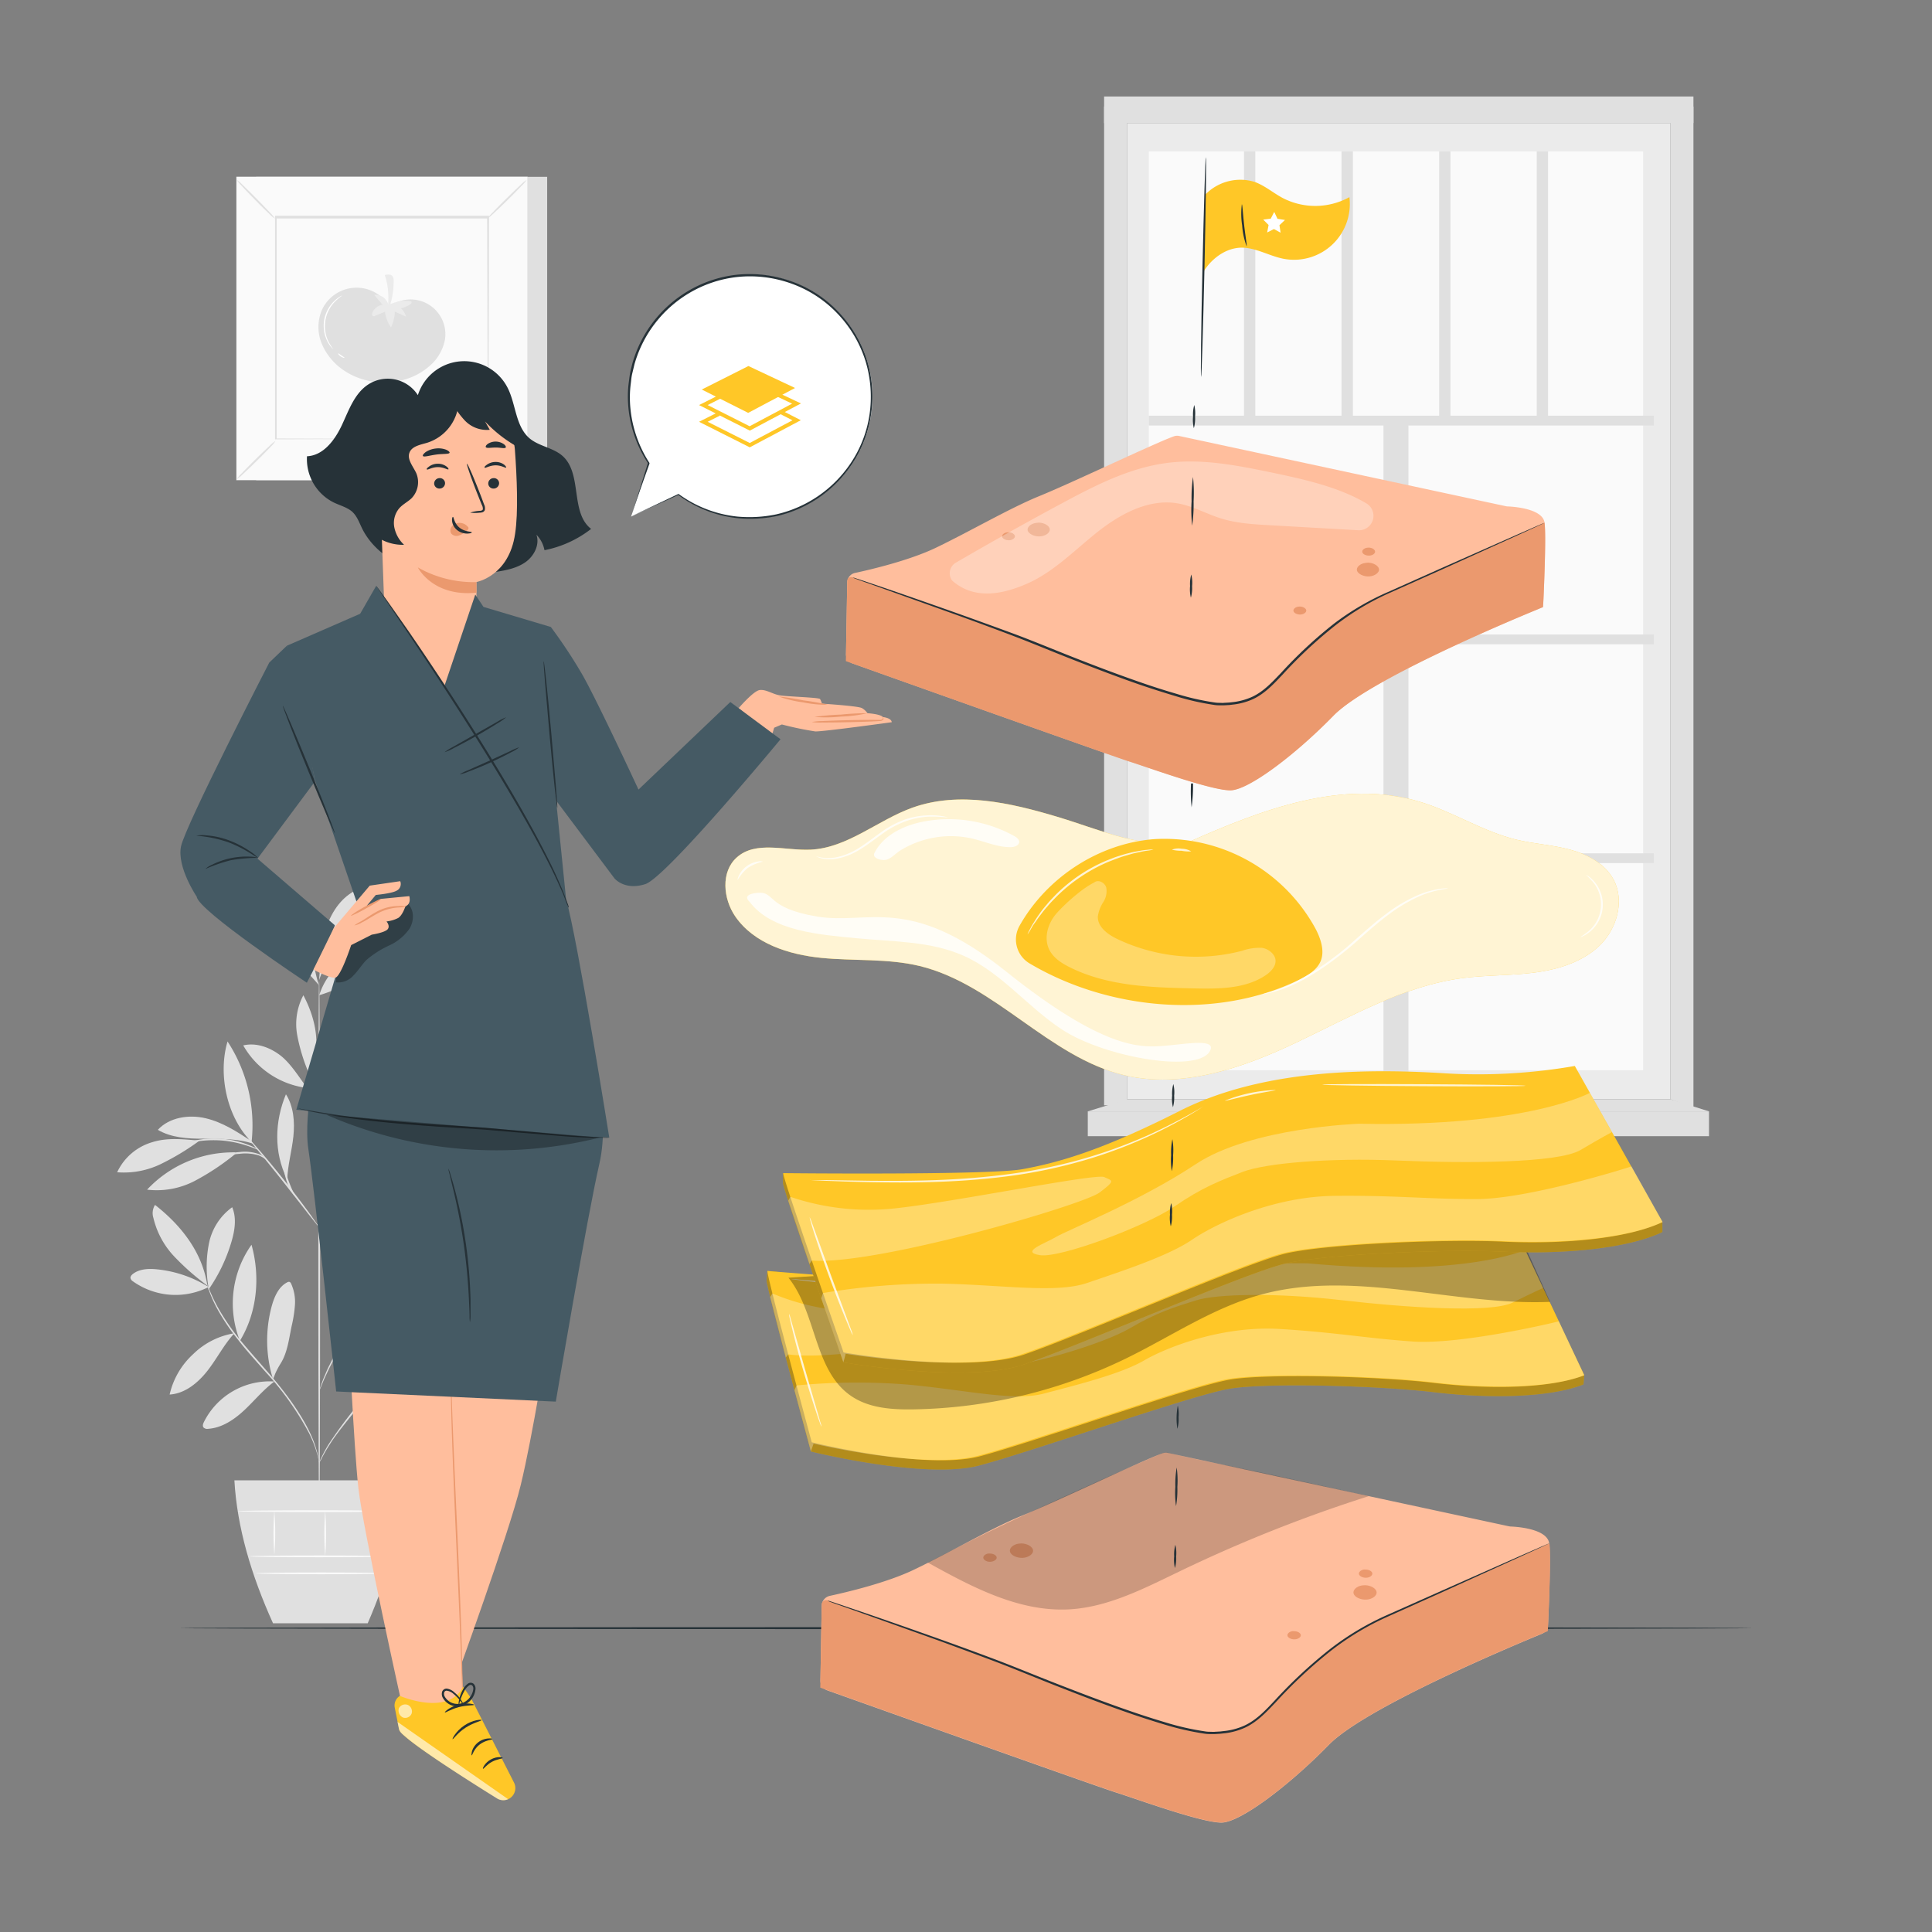 <svg xmlns="http://www.w3.org/2000/svg" viewBox="0 0 500 500"><rect x="0" y="0" width="500" height="500" fill="#808080" stroke="none"/><g id="freepik--background-complete--inject-14"><rect x="66.29" y="45.76" width="75.32" height="78.51" style="fill:#e0e0e0"></rect><rect x="61.19" y="45.76" width="75.32" height="78.51" style="fill:#fafafa"></rect><path d="M136.54,124.3H61.17V45.74h75.37Zm-75.32,0h75.27V45.78H61.22Z" style="fill:#e0e0e0"></path><rect x="71.32" y="56.32" width="55.07" height="57.4" style="fill:#fafafa"></rect><path d="M71.32,114.1A9.35,9.35,0,0,1,70,115.68c-.88.93-2.12,2.19-3.5,3.55s-2.66,2.58-3.6,3.44A8.42,8.42,0,0,1,61.27,124a8.6,8.6,0,0,1,1.35-1.57c.88-.93,2.12-2.19,3.51-3.56s2.67-2.59,3.6-3.45A9,9,0,0,1,71.32,114.1Z" style="fill:#e0e0e0"></path><path d="M126.39,114a9.35,9.35,0,0,1,1.58,1.36c.93.88,2.18,2.12,3.55,3.5s2.58,2.66,3.44,3.6a9.54,9.54,0,0,1,1.33,1.59,8.43,8.43,0,0,1-1.58-1.35c-.93-.88-2.18-2.12-3.55-3.51s-2.59-2.67-3.45-3.6A8.43,8.43,0,0,1,126.39,114Z" style="fill:#e0e0e0"></path><path d="M126.24,56.47a8.79,8.79,0,0,1,1.36-1.58c.88-.93,2.11-2.19,3.5-3.55s2.66-2.58,3.59-3.44a8.26,8.26,0,0,1,1.6-1.33,9.11,9.11,0,0,1-1.36,1.57c-.87.93-2.11,2.19-3.5,3.56s-2.67,2.59-3.61,3.45A9.17,9.17,0,0,1,126.24,56.47Z" style="fill:#e0e0e0"></path><path d="M71.17,56.61a9.35,9.35,0,0,1-1.58-1.36c-.93-.88-2.19-2.11-3.55-3.5s-2.58-2.66-3.44-3.6a8.42,8.42,0,0,1-1.33-1.59,8.22,8.22,0,0,1,1.57,1.35c.93.88,2.19,2.12,3.56,3.51S69,54.09,69.85,55A8.74,8.74,0,0,1,71.17,56.61Z" style="fill:#e0e0e0"></path><path d="M126.24,113.72a1.23,1.23,0,0,1,0-.28c0-.19,0-.46,0-.8,0-.72,0-1.75,0-3.1,0-2.72,0-6.67-.06-11.7,0-10-.06-24.37-.11-41.52l.22.21-54.92,0h0l.24-.24c0,21.07,0,40.78,0,57.4l-.21-.21,39.76.11,11.17,0,3,0h0l-2.91,0-11.12,0-39.9.11h-.21v-.21c0-16.62,0-36.33,0-57.4v-.25h.24l54.92,0h.21v.22c0,17.2-.08,31.57-.11,41.66,0,5,0,8.94,0,11.65q0,2,0,3.06c0,.33,0,.59,0,.78A2.28,2.28,0,0,1,126.24,113.72Z" style="fill:#e0e0e0"></path><path d="M100.47,78.84a9.85,9.85,0,0,0-17.26,1.61,11.33,11.33,0,0,0,.14,8.69A15.6,15.6,0,0,0,89,95.86c6.43,4.38,15.77,4.18,21.76-.8a12,12,0,0,0,4.41-7.25,9,9,0,0,0-13.34-9.14" style="fill:#e0e0e0"></path><path d="M100.49,78.83a3.42,3.42,0,0,0-3.64-2.51L99,78.88A3.37,3.37,0,0,0,96.35,81c-.1.26-.13.63.12.76a.64.64,0,0,0,.54,0l2.62-1.09a9.06,9.06,0,0,0,1.56,4.07,10.55,10.55,0,0,0,1-4.09l2.89,1.28a4.21,4.21,0,0,0-1.36-2.14,7.24,7.24,0,0,0,2.42-1c.22-.14.47-.37.37-.62s-.31-.23-.52-.25A9.54,9.54,0,0,0,100.47,79" style="fill:#ebebeb"></path><path d="M100.3,79.91a18.87,18.87,0,0,0-.72-8.73c.69-.16,1.54-.26,2,.29a1.86,1.86,0,0,1,.3,1.16,20.62,20.62,0,0,1-1.55,8.06" style="fill:#ebebeb"></path><path d="M86.25,90.39s-.18-.14-.45-.45a8.14,8.14,0,0,1-1-1.45,9.12,9.12,0,0,1-.91-5.64,9,9,0,0,1,2.68-5A8.27,8.27,0,0,1,88,76.75a1.94,1.94,0,0,1,.58-.28,16.66,16.66,0,0,0-1.8,1.5A9.09,9.09,0,0,0,85,88.39,18.27,18.27,0,0,0,86.25,90.39Z" style="fill:#fff"></path><path d="M89.16,92.59c0,.08-.49,0-1-.35s-.7-.73-.64-.78.4.22.83.52S89.19,92.5,89.16,92.59Z" style="fill:#fff"></path><path d="M54,333.08a31.06,31.06,0,0,0-13.29-4.57c-2.17-.22-4.54-.16-6.29,1.16-.36.28-.73.69-.64,1.14a1.4,1.4,0,0,0,.61.79A19,19,0,0,0,54,333.08" style="fill:#e0e0e0"></path><path d="M53.66,332.71a64.31,64.31,0,0,1-8.58-7.55,21.82,21.82,0,0,1-5.39-10,4,4,0,0,1,.43-3.33c6.84,5.35,12.22,12.26,13.54,20.84" style="fill:#e0e0e0"></path><path d="M53.93,333a30.93,30.93,0,0,1,.16-11.27,15.25,15.25,0,0,1,6-9.3c1.18,2.77.68,6-.16,8.84a42.7,42.7,0,0,1-6,12.53" style="fill:#e0e0e0"></path><path d="M60.64,345.05A19.7,19.7,0,0,0,50,350.44a20.25,20.25,0,0,0-6.1,10.47c4-.25,7.38-3.06,9.84-6.22s4.16-6.62,6.86-9.58" style="fill:#e0e0e0"></path><path d="M62.09,347a26.27,26.27,0,0,1,3-24.86c2.32,8.25,1.47,17.57-3,24.86" style="fill:#e0e0e0"></path><path d="M71,357.53A19,19,0,0,0,52.78,368c-.22.45-.42,1-.12,1.42a1.37,1.37,0,0,0,1.2.36c3.59-.24,6.76-2.39,9.38-4.84s4.9-5.29,7.8-7.42" style="fill:#e0e0e0"></path><path d="M70.67,357A34,34,0,0,1,70.33,338c.67-2.43,1.79-5,4-6.13a.77.77,0,0,1,.62-.11.83.83,0,0,1,.39.45,11.41,11.41,0,0,1,1,5.42,34.18,34.18,0,0,1-.85,5.5c-.71,3.35-1.09,7-2.93,9.85a21.54,21.54,0,0,0-1.17,2.17c-.35.73-.35,1-.67,1.58" style="fill:#e0e0e0"></path><path d="M94.13,360.45c-1.74-6.62.11-14.63,4.27-20.05.31-.4.72-.83,1.22-.78.77.07,1,1.09.93,1.86a36.26,36.26,0,0,1-6.42,19" style="fill:#e0e0e0"></path><path d="M96.25,361.89A29.16,29.16,0,0,0,120.17,357a19.34,19.34,0,0,0-13-1.59c-4.33,1-8.28,2.92-11,6.45" style="fill:#e0e0e0"></path><path d="M98,357.49c4.5-7.33,13.12-12.12,21.71-12.56-1,3.5-3.86,6.21-7.1,7.86a39.4,39.4,0,0,1-10.42,3c-1.39.27-3.29.57-4.19,1.66" style="fill:#e0e0e0"></path><path d="M94.58,336.13a62.54,62.54,0,0,0,2.77-12.72,21.14,21.14,0,0,0-2.53-12.58c-4.2,8.13-4.63,17.63-.37,25.74" style="fill:#e0e0e0"></path><path d="M108.72,329c4.92-8.93,14.94-16.06,25.09-17.06-3.92,9.74-14.59,17.27-25.09,17.06" style="fill:#e0e0e0"></path><path d="M105.63,330.73c7.33,1.12,13.57,5.8,20.42,8.63a9.21,9.21,0,0,0,4.62.89,3.61,3.61,0,0,0,2.26-6.39,10,10,0,0,0-3.35-2c-7.46-3.1-15.46-3.18-23.32-1.3" style="fill:#e0e0e0"></path><path d="M101.39,335.87c1.66.48,2.23,1.33,3.54,2.45a38.12,38.12,0,0,0,15.49,8c.59.14,1.36.2,1.66-.33s-.07-1-.4-1.45a21.32,21.32,0,0,0-9.35-6.35c-3.58-1.33-6.67-2.93-10.94-2.59" style="fill:#e0e0e0"></path><path d="M96.61,304.83a29.28,29.28,0,0,0,22.46,7.64,1.5,1.5,0,0,0,1-.37c.56-.61-.12-1.56-.78-2.07-6.6-5.15-14.6-7.29-22.71-5.2" style="fill:#e0e0e0"></path><path d="M102.28,302.75a31.31,31.31,0,0,1,28-4.62A22.31,22.31,0,0,1,117,304a42.29,42.29,0,0,1-14.68-1.24" style="fill:#e0e0e0"></path><path d="M100,288.49c-.65-6.6-.23-11.8-.69-18.43,0-.52-.15-1.16-.65-1.35-.68-.27-1.26.58-1.49,1.28A21.1,21.1,0,0,0,100,288.34" style="fill:#e0e0e0"></path><path d="M99.55,289.21a38.7,38.7,0,0,0,10.92-10.61c2.16-3,4-6.49,3.49-10.11a10.46,10.46,0,0,0-7.88,3.91,22.07,22.07,0,0,0-4,8.08c-.87,2.9-1.48,5.88-2.51,8.73" style="fill:#e0e0e0"></path><path d="M110.28,286.23a88,88,0,0,0,26.88-15.84c-3.21-1.3-6.89-.52-10.1.77a31.87,31.87,0,0,0-16.92,15" style="fill:#e0e0e0"></path><path d="M102.57,292.82a54.43,54.43,0,0,0,14.92.07c4.84-.8,9.41-2.72,13.94-4.63a1.59,1.59,0,0,0,.94-.71,1.09,1.09,0,0,0-.34-1.2,2.89,2.89,0,0,0-1.19-.55c-4.91-1.38-10.22-.73-15,.9a70.14,70.14,0,0,0-13.22,6.12" style="fill:#e0e0e0"></path><path d="M74.24,305.05c-3.39-6.83-3.17-14.8-.24-21.85,2,3.14,2.31,7.13,1.93,10.87s-1.51,7.57-1.59,11.32" style="fill:#e0e0e0"></path><path d="M60.71,298.23a30.46,30.46,0,0,0-22.64,9.65,21.21,21.21,0,0,0,12.4-2.3,62.77,62.77,0,0,0,10.63-7.11" style="fill:#e0e0e0"></path><path d="M51.62,295.19c-4.13-.33-8.11-.85-12.09.37a14.52,14.52,0,0,0-9.21,7.82,21.94,21.94,0,0,0,11.33-2.14,65.4,65.4,0,0,0,10-6.05" style="fill:#e0e0e0"></path><path d="M65.08,295.33c-3.72-2.44-7.54-4.92-11.87-5.93s-9.35-.26-12.37,3c3.51,2.06,7.76,2.3,11.83,2.3s9-.05,12.88,1.31" style="fill:#e0e0e0"></path><path d="M65.11,295.53c-6.36-6.25-8.77-17.46-6.22-26a39.63,39.63,0,0,1,6.22,26" style="fill:#e0e0e0"></path><path d="M82.59,277.84c1.2-2.79,2-5.72,3.12-8.56a24.56,24.56,0,0,1,4.45-7.88A11.7,11.7,0,0,1,98,257.32a31.71,31.71,0,0,1-15.28,20.56" style="fill:#e0e0e0"></path><path d="M79.43,281.52c-2-2.73-4.28-6.44-7-8.48s-6.2-3.27-9.48-2.49a22.09,22.09,0,0,0,16.45,11" style="fill:#e0e0e0"></path><path d="M80.06,278.06a47.23,47.23,0,0,1-3.14-10.16,15.93,15.93,0,0,1,1.59-10.33c3.49,6.6,4.62,13.69,1.73,20.57" style="fill:#e0e0e0"></path><path d="M82.62,257.57c2-6.54,8-11.35,14.44-13.56a5.36,5.36,0,0,1,2.53-.38,2.19,2.19,0,0,1,1.86,1.55c.24,1.12-.68,2.11-1.55,2.85a48.86,48.86,0,0,1-17.28,9.54" style="fill:#e0e0e0"></path><path d="M82.69,252.23c.26-4.22.52-8.5,1.89-12.5s4-7.74,7.86-9.49c.66,4.26-1.22,8.5-3.49,12.16s-5,7.13-6.36,11.22" style="fill:#e0e0e0"></path><path d="M82.59,255.13c-1.63-4.77-1.8-10.82-4.66-15-2-2.9-5.19-4.88-6.91-8a12.08,12.08,0,0,0,.41,9,26,26,0,0,0,5.28,7.56c2.11,2.25,3.92,4,5.88,6.34" style="fill:#e0e0e0"></path><path d="M82.62,395.51c-.12,0-.23-31.8-.24-71s.08-71,.21-71,.24,31.79.25,71S82.75,395.51,82.62,395.51Z" style="fill:#e0e0e0"></path><path d="M110.41,300.25a6.45,6.45,0,0,1-1.19.45l-3.29,1.11c-2.78.95-6.59,2.32-10.73,4s-8,3.19-10.15,5.09a7.44,7.44,0,0,0-2,2.7c-.32.75-.38,1.21-.42,1.2a1.26,1.26,0,0,1,0-.34,5.74,5.74,0,0,1,.24-.92,7.12,7.12,0,0,1,2-2.88,17.65,17.65,0,0,1,4.41-2.74C91,307.11,93,306.25,95,305.4c4.15-1.7,8-3,10.8-3.9,1.4-.43,2.54-.76,3.34-1A6.67,6.67,0,0,1,110.41,300.25Z" style="fill:#e0e0e0"></path><path d="M119.52,277.88a2.12,2.12,0,0,1-.33.36l-1,1-3.81,3.46L101.68,294c-5,4.4-9.23,8.61-12.19,11.78-1.49,1.58-2.66,2.9-3.45,3.81l-.93,1a2,2,0,0,1-.34.35,2.08,2.08,0,0,1,.27-.41c.2-.25.48-.63.86-1.1.76-1,1.89-2.3,3.35-3.92a162.1,162.1,0,0,1,12.12-11.91c5-4.39,9.49-8.34,12.77-11.19l3.91-3.35,1.07-.89A2.15,2.15,0,0,1,119.52,277.88Z" style="fill:#e0e0e0"></path><path d="M96.33,298.43c-.13-.06.91-2.45,1.94-5.47s1.53-5.56,1.66-5.54a18.49,18.49,0,0,1-1.23,5.69,34.74,34.74,0,0,1-1.54,3.82A6.09,6.09,0,0,1,96.33,298.43Z" style="fill:#e0e0e0"></path><path d="M82.65,317.67a5.93,5.93,0,0,1-.76-.88l-2-2.51c-1.65-2.12-3.91-5-6.46-8.25s-4.88-6.08-6.57-8.16l-2-2.47a5.78,5.78,0,0,1-.69-.95,5.61,5.61,0,0,1,.83.83c.51.55,1.23,1.37,2.11,2.38,1.75,2,4.13,4.87,6.68,8.08s4.78,6.17,6.36,8.35c.78,1.08,1.41,2,1.83,2.59A4.9,4.9,0,0,1,82.65,317.67Z" style="fill:#e0e0e0"></path><path d="M76.56,309.85A11.15,11.15,0,0,1,74,305.07a13.54,13.54,0,0,1-.58-4.82l.2,0c-.09.37-.16.56-.19.56s0-.21,0-.59h.2a22.41,22.41,0,0,0,.82,4.69A35.16,35.16,0,0,0,76.56,309.85Z" style="fill:#e0e0e0"></path><path d="M68.69,300a7.92,7.92,0,0,0-1.78-1,11.91,11.91,0,0,0-4.95-.39,30,30,0,0,0-5,.8,14.37,14.37,0,0,1-2,.49,7.16,7.16,0,0,1,2-.8,22.52,22.52,0,0,1,5-.95,10.78,10.78,0,0,1,5.1.55A3.09,3.09,0,0,1,68.69,300Z" style="fill:#e0e0e0"></path><path d="M66.83,297.56c0,.07-1-.42-2.73-1a28.19,28.19,0,0,0-6.82-1.4,28.71,28.71,0,0,0-6.94.35c-1.76.32-2.83.65-2.85.57a3,3,0,0,1,.72-.31,19.23,19.23,0,0,1,2.06-.57,24.16,24.16,0,0,1,13.94,1.06,18.14,18.14,0,0,1,2,.88A2.68,2.68,0,0,1,66.83,297.56Z" style="fill:#e0e0e0"></path><path d="M82.59,287.42a58.37,58.37,0,0,1-2-6.92,57,57,0,0,1-1.55-7,54.48,54.48,0,0,1,2,6.92A58,58,0,0,1,82.59,287.42Z" style="fill:#e0e0e0"></path><path d="M82.72,287.42a32.8,32.8,0,0,0-2.21-4.14,18.34,18.34,0,0,0-3.25-3.36,3.12,3.12,0,0,1,1.26.65A10.44,10.44,0,0,1,80.89,283,9.23,9.23,0,0,1,82.72,287.42Z" style="fill:#e0e0e0"></path><path d="M82.62,378.56c-.05,0-.14-.77-.5-2.12a30,30,0,0,0-2.12-5.5,76.58,76.58,0,0,0-11.28-15.89c-2.52-2.87-5-5.59-7-8.18a57.76,57.76,0,0,1-5-7.26,34.78,34.78,0,0,1-2.54-5.38c-.23-.66-.4-1.18-.5-1.54a2.88,2.88,0,0,1-.13-.55s.28.73.8,2a40.14,40.14,0,0,0,2.65,5.28A61.27,61.27,0,0,0,62,346.6c2.08,2.57,4.53,5.27,7,8.15,5.09,5.72,9.08,11.48,11.22,16.05a27.59,27.59,0,0,1,2,5.6c.14.69.24,1.23.28,1.6A2.36,2.36,0,0,1,82.62,378.56Z" style="fill:#e0e0e0"></path><path d="M107.73,350.19a9.35,9.35,0,0,1-1.31.74,30,30,0,0,0-3.42,2.26,39.57,39.57,0,0,0-4.48,4.09c-1.57,1.66-3.19,3.59-4.85,5.66-3.3,4.15-6.4,7.82-8.25,10.75-.94,1.46-1.62,2.68-2.07,3.54a10.06,10.06,0,0,1-.73,1.33,1.31,1.31,0,0,1,.13-.37c.09-.24.23-.6.44-1a33.16,33.16,0,0,1,2-3.63,118,118,0,0,1,8.16-10.87c1.66-2.07,3.3-4,4.91-5.66a36.07,36.07,0,0,1,4.59-4.06,22.81,22.81,0,0,1,3.53-2.15c.43-.22.79-.36,1-.46A1.59,1.59,0,0,1,107.73,350.19Z" style="fill:#e0e0e0"></path><path d="M108.23,359.4a21.89,21.89,0,0,1-2.79.4,36.73,36.73,0,0,0-6.59,1.3,19.94,19.94,0,0,0-5.91,3.1c-1.36,1.05-2,1.92-2.07,1.87a2.23,2.23,0,0,1,.42-.64A10,10,0,0,1,92.73,364a18.12,18.12,0,0,1,6-3.29,29.69,29.69,0,0,1,6.7-1.18A14.87,14.87,0,0,1,108.23,359.4Z" style="fill:#e0e0e0"></path><path d="M91.69,365.06c-.15-.08,1.1-2,2.08-4.57s1.12-4.88,1.29-4.85a4.54,4.54,0,0,1,0,1.49,16.34,16.34,0,0,1-.81,3.52,17.39,17.39,0,0,1-1.62,3.22A4.63,4.63,0,0,1,91.69,365.06Z" style="fill:#e0e0e0"></path><path d="M115.87,325.49a1.92,1.92,0,0,1-.45.24l-1.31.59c-.57.25-1.26.56-2,1s-1.7.83-2.65,1.4l-1.52.86c-.53.3-1,.66-1.6,1-1.12.68-2.24,1.52-3.44,2.37a63.94,63.94,0,0,0-7.17,6.31,64.6,64.6,0,0,0-6.06,7.38c-.81,1.23-1.61,2.37-2.25,3.52-.33.56-.67,1.09-1,1.63l-.81,1.55c-.54,1-.93,1.9-1.31,2.7s-.67,1.5-.9,2.08-.4,1-.55,1.33a1.72,1.72,0,0,1-.22.45,2.22,2.22,0,0,1,.14-.48c.12-.36.28-.81.47-1.36a22,22,0,0,1,.83-2.12c.35-.82.72-1.76,1.25-2.75l.79-1.57c.27-.54.61-1.08.93-1.66.63-1.15,1.42-2.32,2.23-3.56a56.94,56.94,0,0,1,13.33-13.79c1.21-.85,2.35-1.68,3.48-2.35.57-.34,1.09-.7,1.63-1l1.54-.85c1-.55,1.9-.95,2.7-1.34s1.51-.68,2.09-.9l1.35-.52A2.6,2.6,0,0,1,115.87,325.49Z" style="fill:#e0e0e0"></path><path d="M96,338.81a3.18,3.18,0,0,1,1.1-1.63,6.89,6.89,0,0,1,4.4-1.69,12,12,0,0,1,4.63.91,6.22,6.22,0,0,1,1.75.85,11.37,11.37,0,0,1-1.85-.55,14.16,14.16,0,0,0-4.52-.75,7.16,7.16,0,0,0-4.2,1.48A13.49,13.49,0,0,0,96,338.81Z" style="fill:#e0e0e0"></path><path d="M93,341.87a16,16,0,0,0,1.25-4.06,16.26,16.26,0,0,0-.28-4.25,2.73,2.73,0,0,1,.52,1.18,8.32,8.32,0,0,1,.22,3.12,8.44,8.44,0,0,1-.93,3C93.41,341.54,93.07,341.9,93,341.87Z" style="fill:#e0e0e0"></path><path d="M60.66,383.11c.69,12.16,4.35,24.52,10,37h24.5c5.37-12.37,8.78-24.71,9.38-37Z" style="fill:#e0e0e0"></path><path d="M100.55,402.78c0,.13-8.06.23-18,.23s-18-.1-18-.23,8.06-.23,18-.23S100.55,402.65,100.55,402.78Z" style="fill:#fafafa"></path><path d="M100,407.18c0,.13-7.56.23-16.88.23s-16.89-.1-16.89-.23,7.56-.23,16.89-.23S100,407.06,100,407.18Z" style="fill:#fafafa"></path><path d="M71,391.09a69.39,69.39,0,0,1,0,11.29,69.39,69.39,0,0,1,0-11.29Z" style="fill:#fafafa"></path><path d="M84.16,391.09a74.38,74.38,0,0,1,0,11.69,74.38,74.38,0,0,1,0-11.69Z" style="fill:#fafafa"></path><path d="M96.48,391a77.21,77.21,0,0,1,0,11.91,77.21,77.21,0,0,1,0-11.91Z" style="fill:#fafafa"></path><path d="M103.74,391.09c0,.13-9.45.23-21.12.23s-21.13-.1-21.13-.23,9.46-.23,21.13-.23S103.74,391,103.74,391.09Z" style="fill:#fafafa"></path><rect x="291.68" y="31.86" width="140.63" height="252.63" style="fill:#ebebeb"></rect><rect x="297.3" y="39.19" width="127.94" height="237.78" style="fill:#fafafa"></rect><polygon points="438.26 286.77 432.31 284.49 432.31 27.58 438.26 27.58 438.26 286.77" style="fill:#e0e0e0"></polygon><rect x="297.3" y="107.59" width="130.72" height="2.53" style="fill:#e0e0e0"></rect><rect x="297.3" y="164.21" width="130.72" height="2.53" style="fill:#e0e0e0"></rect><rect x="297.3" y="220.84" width="130.72" height="2.53" style="fill:#e0e0e0"></rect><rect x="273.85" y="193.05" width="174.85" height="6.46" transform="translate(164.99 557.55) rotate(-90)" style="fill:#e0e0e0"></rect><rect x="321.94" y="39.19" width="2.93" height="69.67" style="fill:#e0e0e0"></rect><rect x="347.19" y="39.19" width="2.93" height="69.67" style="fill:#e0e0e0"></rect><rect x="372.45" y="39.19" width="2.93" height="69.67" style="fill:#e0e0e0"></rect><rect x="397.71" y="39.19" width="2.93" height="69.67" style="fill:#e0e0e0"></rect><rect x="285.74" y="27.58" width="5.95" height="258.48" style="fill:#e0e0e0"></rect><rect x="285.74" y="24.97" width="152.52" height="6.89" style="fill:#e0e0e0"></rect><rect x="281.52" y="287.62" width="160.77" height="6.42" style="fill:#e0e0e0"></rect><polygon points="432.31 284.49 442.29 287.62 281.52 287.62 291.68 284.49 432.31 284.49" style="fill:#e0e0e0"></polygon></g><g id="freepik--Floor--inject-14"><path d="M453.71,421.36c0,.14-91.21.26-203.7.26s-203.72-.12-203.72-.26,91.19-.26,203.72-.26S453.71,421.21,453.71,421.36Z" style="fill:#263238"></path></g><g id="freepik--bread-2--inject-14"><path d="M212.32,434.87l.34-19.31a2.66,2.66,0,0,1,2.09-2.55c4.35-.94,14.65-3.36,21.73-6.75,9.17-4.38,20.16-10.81,28-14,8.66-3.51,31.86-14.62,36.4-16.16a2.6,2.6,0,0,1,1.41-.08L390.5,395a3.11,3.11,0,0,0,.44.06c1.43.05,9.54.53,10,4.41.44,3.47-.1,16.38-.31,21.05a2.66,2.66,0,0,1-1.64,2.33c-8.14,3.35-45.71,19.14-55.06,28.7-10.5,10.73-22.79,19.92-27.64,20.14s-22.3-6.16-27.43-7.77c-4.64-1.45-63.68-22.5-74.79-26.46A2.66,2.66,0,0,1,212.32,434.87Z" style="fill:#ffbe9d"></path><path d="M401,399.43s-29,13.18-41.85,18.73S337,433.05,331.5,438.74s-8.21,9.5-17.3,9.75S277.65,437.75,263.45,432c-13.69-5.53-42.66-15.53-49.36-17.83a1.08,1.08,0,0,0-1.42,1l-.07,3.67-.31,17.92s71.47,25.49,76.59,27.1,22.57,8,27.43,7.77,17.14-9.41,27.64-20.14,56.62-29.34,56.62-29.34S401.5,403.69,401,399.43Z" style="fill:#eb996e"></path><path d="M263.63,399.49c-1.47.21-2.51,1.2-2.24,2.12s1.82,1.65,3.32,1.56,2.73-1,2.65-1.93-1.48-1.78-3-1.8" style="fill:#eb996e"></path><path d="M352.54,410.3c-1.46.21-2.5,1.2-2.23,2.12s1.81,1.65,3.32,1.56,2.73-1,2.64-1.93-1.47-1.77-3-1.8" style="fill:#eb996e"></path><path d="M353,406.19c-.84.12-1.45.69-1.29,1.23s1.05.95,1.92.9,1.58-.58,1.53-1.12-.85-1-1.73-1" style="fill:#eb996e"></path><path d="M334.5,422.14c-.85.12-1.45.69-1.29,1.23s1.05.95,1.92.89,1.57-.57,1.52-1.11-.85-1-1.72-1" style="fill:#eb996e"></path><path d="M255.79,402.05c-.85.12-1.45.7-1.29,1.23s1,1,1.91.9,1.58-.58,1.53-1.12-.85-1-1.73-1" style="fill:#eb996e"></path><path d="M214.09,414.18l.52.15,1.49.49,5.72,1.93c5,1.69,12.13,4.16,21,7.31,4.41,1.58,9.24,3.33,14.4,5.27s10.6,4.21,16.37,6.46,11.84,4.58,18.21,6.79q4.77,1.67,9.77,3.16a68.65,68.65,0,0,0,10.27,2.34,8.17,8.17,0,0,0,1.31.1c.44,0,.87.06,1.31,0l1.32-.07,1.31-.15a16.89,16.89,0,0,0,5-1.4c3.13-1.46,5.48-4,7.8-6.46a121,121,0,0,1,14.25-13.26,70.89,70.89,0,0,1,15.13-9l14-6.23,20.29-9,5.53-2.42,1.45-.62.49-.2s-.15.09-.47.25l-1.42.66-5.49,2.51L373.35,412l-14,6.29a70.77,70.77,0,0,0-15,9,121.62,121.62,0,0,0-14.17,13.23c-2.31,2.42-4.7,5.06-7.95,6.58a17.7,17.7,0,0,1-5.11,1.45l-1.34.14-1.34.08c-.44,0-.9,0-1.35,0a8.67,8.67,0,0,1-1.35-.1,71.26,71.26,0,0,1-10.36-2.36q-5-1.5-9.79-3.18c-6.38-2.22-12.45-4.56-18.22-6.83s-11.19-4.55-16.34-6.49-10-3.73-14.37-5.33l-20.91-7.47-5.68-2-1.48-.54C214.26,414.26,214.09,414.18,214.09,414.18Z" style="fill:#263238"></path><g style="opacity:0.2"><path d="M240.15,404.41c11.4,6.31,23.59,12.81,36.6,12.09,10-.56,19.25-5.37,28.3-9.72a372.11,372.11,0,0,1,49.23-19.59c-13-2.82-25.51-5.69-38.59-8.3-4-.8-11-2.3-13.48-2.93a3.31,3.31,0,0,0-1.87.32c-2.73,1.17-12.79,5.55-16,7-26.24,11.89-28.81,13.24-44.17,21.11"></path></g></g><g id="freepik--Bacon--inject-14"><path d="M198.4,331.31c-.32.82,11.46,44.33,11.46,44.33s29.54,7.33,43.54,3.63,55.13-18.29,64.86-19.88,38.63-.78,52.75.9,29.9,1.5,38.79-2l.21-2.39-18.69-36.8a136.52,136.52,0,0,1-32.45-.6c-18.54-2.44-43.43-3.89-63.68,4.62s-30.74,10.44-38.95,11.35c-7.71.86-52.27-5.13-57.63-5.56Z" style="fill:#FFC727"></path><path d="M198.4,331.31c-.32.82,11.46,44.33,11.46,44.33s29.54,7.33,43.54,3.63,55.13-18.29,64.86-19.88,38.63-.78,52.75.9,29.9,1.5,38.79-2l.21-2.39-18.69-36.8a136.52,136.52,0,0,1-32.45-.6c-18.54-2.44-43.43-3.89-63.68,4.62s-30.74,10.44-38.95,11.35c-7.71.86-52.27-5.13-57.63-5.56Z" style="opacity:0.3"></path><path d="M198.61,328.93c-.32.82,11.47,44.33,11.47,44.33s29.53,7.33,43.53,3.62,55.14-18.29,64.86-19.87,38.64-.79,52.75.9,29.9,1.49,38.79-2l-18.48-39.18a136.5,136.5,0,0,1-32.45-.6c-18.53-2.45-43.43-3.89-63.68,4.62s-30.74,10.43-38.95,11.35S198.61,328.93,198.61,328.93Z" style="fill:#FFC727"></path><path d="M410,355.92c-8.89,3.48-25.07,3.52-39.19,1.83s-43-2.48-52.75-.9S267.21,373,253.21,376.73s-42.65-3.13-42.65-3.13l-.7,2-4.24-15.81.52-1.24a165.17,165.17,0,0,1,28.75-.22c14.54,1.31,27.45,4.39,35.17,2.35s19.85-5,26-8.58,20.47-9.06,35.17-8.16,22.26,2.39,34.36,3.24,35.68-4.64,37.84-5.23Z" style="fill:#fff;opacity:0.3"></path><path d="M199.33,335.67l.57-.92a59.34,59.34,0,0,0,25.86,4.56c15.06-.63,48.29-5,50.25-3.89s2.74.94-1.41,3.64S219.32,352.84,204,350.5l-.63.82Z" style="fill:#fff;opacity:0.3"></path><path d="M394.71,323.48s-15.57,7.22-56.18,3.48c0,0-26.13-1-40.19,6.94s-32.33,13.79-35,15.15-9,3-4.22,4.1,26.14-5.19,33.25-9.37,11.69-5.52,17.14-7.24,20.84-2,37.54-.07,38.82,3.43,44.44.63,7.86-3.77,7.86-3.77Z" style="fill:#fff;opacity:0.3"></path><g style="opacity:0.8"><path d="M301.09,320.11s-.06.06-.21.14l-.65.36c-.58.32-1.43.77-2.55,1.33-2.24,1.1-5.51,2.63-9.69,4.22a114.6,114.6,0,0,1-15,4.56,122.66,122.66,0,0,1-19,2.77,221.38,221.38,0,0,1-34.82-.89c-4.44-.41-8-.81-10.5-1.08l-2.85-.34-.74-.1a.83.83,0,0,1-.25-.06h.25l.75.05,2.86.25,10.51.91c8.87.7,21.19,1.64,34.75.74a125.64,125.64,0,0,0,18.92-2.72,118.82,118.82,0,0,0,15-4.43c4.17-1.54,7.46-3,9.72-4.07,1.13-.52,2-.94,2.59-1.23l.68-.32A.76.76,0,0,1,301.09,320.11Z" style="fill:#fff"></path></g><g style="opacity:0.8"><path d="M318.91,317.37c0,.15-2.8.32-6.23.8s-6.18,1.05-6.22.9a24.38,24.38,0,0,1,6.15-1.42A23.7,23.7,0,0,1,318.91,317.37Z" style="fill:#fff"></path></g><g style="opacity:0.8"><path d="M379.31,320.64c0,.14-11-.59-24.57-1.63s-24.54-2-24.52-2.16,11,.59,24.56,1.64S379.32,320.5,379.31,320.64Z" style="fill:#fff"></path></g><g style="opacity:0.8"><path d="M212.61,369.24a6,6,0,0,1-.46-1.11c-.27-.72-.63-1.77-1.06-3.08-.87-2.61-2-6.24-3.18-10.28s-2.13-7.72-2.78-10.4c-.33-1.33-.58-2.42-.74-3.17a6,6,0,0,1-.2-1.19,4.82,4.82,0,0,1,.4,1.14l.89,3.13,2.93,10.34,3,10.32c.36,1.24.66,2.29.9,3.13A4.68,4.68,0,0,1,212.61,369.24Z" style="fill:#fff"></path></g><g style="opacity:0.3"><path d="M204.05,330.67c7.32,9.13,6.55,24,16.2,30.59,4.65,3.2,10.63,3.58,16.28,3.48a130.42,130.42,0,0,0,55-13.23c11.5-5.63,22.3-13,34.64-16.42,24.22-6.7,49.86,2.87,75,1.83l-8.37-18.55Z"></path></g><path d="M202.65,306.17c-.27.9,15.62,46.41,15.62,46.41s32.07,5.56,46.72.54S322.41,329.4,332.66,327s41.15-3.79,56.34-3.07,32-.69,41.22-5.08l0-2.56-22.75-37.83a145.78,145.78,0,0,1-34.66,1.84c-20-1.19-46.62-.84-67.58,9.79s-32,13.48-40.68,15.08c-8.16,1.51-56.15-1.48-61.9-1.53Z" style="fill:#FFC727"></path><path d="M202.65,306.17c-.27.9,15.62,46.41,15.62,46.41s32.07,5.56,46.72.54S322.41,329.4,332.66,327s41.15-3.79,56.34-3.07,32-.69,41.22-5.08l0-2.56-22.75-37.83a145.78,145.78,0,0,1-34.66,1.84c-20-1.19-46.62-.84-67.58,9.79s-32,13.48-40.68,15.08c-8.16,1.51-56.15-1.48-61.9-1.53Z" style="opacity:0.3"></path><path d="M202.7,303.61c-.28.9,15.62,46.41,15.62,46.41s32.06,5.56,46.71.54,57.42-23.72,67.67-26.15,41.16-3.79,56.35-3.07,32-.69,41.22-5.08l-22.71-40.39a145.78,145.78,0,0,1-34.66,1.84c-20-1.19-46.62-.84-67.58,9.79s-32,13.48-40.68,15.08S202.7,303.61,202.7,303.61Z" style="fill:#FFC727"></path><path d="M430.27,316.26c-9.21,4.39-26.47,5.66-41.66,4.94s-46.09.64-56.34,3.07-53,21.14-67.68,26.16-45.73-.08-45.73-.08l-.59,2.23L212.53,336l.46-1.36a177,177,0,0,1,30.65-2.44c15.62.3,29.63,2.59,37.7-.17s20.8-6.85,27.1-11.15,21.14-11.22,36.9-11.39,23.92.85,36.89.83,37.7-7.67,40-8.46Z" style="fill:#fff;opacity:0.3"></path><path d="M204,310.74l.54-1a63.32,63.32,0,0,0,27.93,2.89c16-1.83,51.14-9,53.31-8s3,.8-1.22,4-57.92,18.92-74.46,17.59l-.6.92Z" style="fill:#fff;opacity:0.3"></path><path d="M411.47,282.82s-16.05,8.89-59.66,8c0,0-27.95.91-42.34,10.46S276,318.48,273.28,320.13s-9.4,3.85-4.18,4.7,27.49-7.54,34.76-12.54,12-6.78,17.72-9,22.08-3.71,40-2.95,41.67.7,47.46-2.72,8.1-4.62,8.1-4.62Z" style="fill:#fff;opacity:0.3"></path><g style="opacity:0.8"><path d="M311.35,286.38l-.22.16-.67.43c-.59.38-1.47.93-2.62,1.61-2.3,1.35-5.68,3.23-10,5.24a121.94,121.94,0,0,1-15.65,6,131.91,131.91,0,0,1-20,4.41c-14.45,2-27.69,1.87-37.21,1.71-4.77-.09-8.62-.24-11.28-.35l-3.07-.14-.8-.05-.27,0a.8.8,0,0,1,.27,0h.8l3.07,0,11.29.18c9.51.07,22.73.14,37.13-1.86a133.58,133.58,0,0,0,20-4.35,127.85,127.85,0,0,0,15.64-5.87c4.34-2,7.73-3.79,10.06-5.09,1.16-.64,2.06-1.16,2.67-1.52l.69-.39C311.26,286.41,311.34,286.37,311.35,286.38Z" style="fill:#fff"></path></g><g style="opacity:0.8"><path d="M330.14,282.09c0,.15-3,.54-6.58,1.31s-6.51,1.6-6.56,1.46a38,38,0,0,1,13.14-2.77Z" style="fill:#fff"></path></g><g style="opacity:0.8"><path d="M394.82,281c0,.14-11.79.19-26.33.11s-26.32-.26-26.32-.41,11.78-.19,26.33-.11S394.82,280.82,394.82,281Z" style="fill:#fff"></path></g><g style="opacity:0.8"><path d="M220.72,345.54a5.43,5.43,0,0,1-.58-1.15c-.33-.75-.8-1.84-1.36-3.21-1.13-2.72-2.62-6.5-4.17-10.72s-2.86-8.07-3.77-10.88c-.45-1.4-.8-2.54-1-3.33a6.66,6.66,0,0,1-.31-1.24,6.51,6.51,0,0,1,.5,1.18l1.19,3.27,3.91,10.82,4,10.77,1.21,3.27A6.62,6.62,0,0,1,220.72,345.54Z" style="fill:#fff"></path></g></g><g id="freepik--Egg--inject-14"><path d="M417.61,227.69c-2.21-4.16-6.74-6.59-11.29-7.81s-9.3-1.47-13.88-2.57c-8.77-2.12-16.52-7.3-25.18-9.87-19.89-5.91-40.72,2.1-59.69,10.5-12.62,1.77-21.74-2.89-33.94-6.55s-25.48-6.66-37.48-2.37c-9,3.22-16.79,10.42-26.36,10.87-6.57.31-14.17-2.4-19.1,2-4.19,3.7-3.57,10.71-.39,15.31,4.84,7,13.81,9.86,22.28,10.7S229.7,248,238,250c19.59,4.76,33.4,23.61,53,28.27,15,3.56,30.62-1.88,44.55-8.5s27.65-14.63,42.94-16.64c6.16-.81,12.42-.62,18.58-1.42s12.45-2.72,16.9-7S420.52,233.18,417.61,227.69Z" style="fill:#FFC727"></path><g style="opacity:0.8"><path d="M417.61,227.69c-2.21-4.16-6.74-6.59-11.29-7.81s-9.3-1.47-13.88-2.57c-8.77-2.12-16.52-7.3-25.18-9.87-19.89-5.91-40.72,2.1-59.69,10.5-12.62,1.77-21.74-2.89-33.94-6.55s-25.48-6.66-37.48-2.37c-9,3.22-16.79,10.42-26.36,10.87-6.57.31-14.17-2.4-19.1,2-4.19,3.7-3.57,10.71-.39,15.31,4.84,7,13.81,9.86,22.28,10.7S229.7,248,238,250c19.59,4.76,33.4,23.61,53,28.27,15,3.56,30.62-1.88,44.55-8.5s27.65-14.63,42.94-16.64c6.16-.81,12.42-.62,18.58-1.42s12.45-2.72,16.9-7S420.52,233.18,417.61,227.69Z" style="fill:#fff"></path></g><path d="M340.47,240.37A44.56,44.56,0,0,0,299,217.15c-14.48,1-28.07,9.87-35.16,22.47a7.2,7.2,0,0,0,2.58,9.69c20.5,12.19,48.25,14.63,69.54,4.38,2.43-1.17,5-2.68,5.92-5.2S341.79,242.88,340.47,240.37Z" style="fill:#FFC727"></path><g style="opacity:0.3"><path d="M326.57,245.3a13.61,13.61,0,0,0-5.1.76A47.38,47.38,0,0,1,289.12,243c-2.44-1.18-5.1-3.11-5-5.82a9.3,9.3,0,0,1,1.4-3.7,5.21,5.21,0,0,0,.77-3.81c-.38-1.27-2.09-2.15-3.1-1.29-3.07,1.5-7.51,5.45-9.76,8s-3.4,6.41-1.85,9.45c1.05,2.08,3.14,3.43,5.22,4.47,9.84,4.94,21.26,5.27,32.27,5.5,6.37.13,13.19.14,18.49-3.41,1.33-.9,2.63-2.24,2.55-3.84S328.28,245.53,326.57,245.3Z" style="fill:#fff"></path></g><g style="opacity:0.8"><path d="M313.3,271.63c-2.29,6.39-27.19,2.15-38.36-5.13-8.91-5.8-15.73-14.73-25.42-19.09-8.64-3.9-18.47-3.68-27.91-4.6S199.69,241,194,233.39c0,0-2.42-1.94,2.13-2.33s2,3.92,15.32,6.14,23.76-5.92,48.88,14.19,34.77,19.63,40,19.34S314.4,268.56,313.3,271.63Z" style="fill:#fff"></path></g><g style="opacity:0.8"><path d="M197.45,223a11.58,11.58,0,0,0-3.85,1.57,11.42,11.42,0,0,0-2.69,3.16c-.06,0,0-.51.36-1.23a6.56,6.56,0,0,1,2-2.35,6.68,6.68,0,0,1,2.87-1.19A2.27,2.27,0,0,1,197.45,223Z" style="fill:#fff"></path></g><g style="opacity:0.8"><path d="M245.32,211.56a35.21,35.21,0,0,0-5.37-.19,21.43,21.43,0,0,0-5.67,1.21,24.81,24.81,0,0,0-6.22,3.42c-2.07,1.47-4,3-5.93,4.1a16.84,16.84,0,0,1-5.53,2.11,9.78,9.78,0,0,1-4-.08,5.83,5.83,0,0,1-1-.34c-.23-.09-.35-.15-.34-.17s.5.15,1.41.32a10.53,10.53,0,0,0,3.88-.1,17.3,17.3,0,0,0,5.35-2.15c1.88-1.12,3.79-2.63,5.87-4.12a24.54,24.54,0,0,1,6.36-3.45,20.49,20.49,0,0,1,5.8-1.11,19.17,19.17,0,0,1,4,.22,8.55,8.55,0,0,1,1.06.22A1.62,1.62,0,0,1,245.32,211.56Z" style="fill:#fff"></path></g><g style="opacity:0.8"><path d="M374.78,229.93s-.78.12-2.16.38a25,25,0,0,0-5.67,1.82,41.54,41.54,0,0,0-7.58,4.56c-2.69,2-5.44,4.41-8.34,7-5.82,5.12-11.7,9.09-16.36,11.17a31.92,31.92,0,0,1-5.66,2c-.69.19-1.24.26-1.61.33a1.82,1.82,0,0,1-.56.07s.76-.21,2.11-.6a36.76,36.76,0,0,0,5.57-2.17,74.41,74.41,0,0,0,16.16-11.24c2.9-2.55,5.68-5,8.41-7a39.86,39.86,0,0,1,7.71-4.52,23.5,23.5,0,0,1,5.78-1.68,15.82,15.82,0,0,1,1.63-.17A2.45,2.45,0,0,1,374.78,229.93Z" style="fill:#fff"></path></g><g style="opacity:0.8"><path d="M409,242.51a20.21,20.21,0,0,0,2.3-1.68,9.09,9.09,0,0,0,1.16-12.32,18.88,18.88,0,0,0-2-2.08s.27.09.69.38a8,8,0,0,1,1.55,1.47,9.08,9.08,0,0,1-1.2,12.83,7.84,7.84,0,0,1-1.8,1.15A2,2,0,0,1,409,242.51Z" style="fill:#fff"></path></g><g style="opacity:0.8"><path d="M262.49,216.37A35,35,0,0,0,239,212.62c-5.1,1-10.31,3.47-12.68,8.09-.75,1.4,1.85,2.11,3.1,1.78s2.46-1.69,3.55-2.37a24.94,24.94,0,0,1,18.77-3.07c3.28.78,6.46,2.24,9.83,2.19,1,0,2.22-.44,2.19-1.42C263.72,217.15,263.07,216.7,262.49,216.37Z" style="fill:#fff"></path></g><g style="opacity:0.8"><path d="M298.53,219.84a8.26,8.26,0,0,1-1.58.31c-.51.07-1.14.17-1.85.34s-1.54.29-2.43.56-1.87.51-2.89.88-2.1.78-3.23,1.24A42.81,42.81,0,0,0,273.48,232c-.85.87-1.68,1.69-2.36,2.53a29.74,29.74,0,0,0-1.9,2.35c-.58.71-1,1.43-1.44,2s-.75,1.14-1,1.59a10.53,10.53,0,0,1-.87,1.36,9.55,9.55,0,0,1,.7-1.46,14.51,14.51,0,0,1,.94-1.64c.4-.63.82-1.36,1.38-2.1a27.35,27.35,0,0,1,1.87-2.41c.68-.86,1.5-1.7,2.35-2.59a41.18,41.18,0,0,1,13.22-8.92c1.15-.45,2.23-.9,3.29-1.21a27.51,27.51,0,0,1,2.93-.82c.9-.25,1.74-.36,2.46-.5a16.67,16.67,0,0,1,1.88-.25A11.29,11.29,0,0,1,298.53,219.84Z" style="fill:#fff"></path></g><g style="opacity:0.8"><path d="M308.28,220.34a9.54,9.54,0,0,1-2.5-.16,10.33,10.33,0,0,1-2.49-.28,4.53,4.53,0,0,1,2.53-.24A4.62,4.62,0,0,1,308.28,220.34Z" style="fill:#fff"></path></g></g><g id="freepik--bread-1--inject-14"><path d="M218.94,169.23l.32-18.5a2.55,2.55,0,0,1,2-2.45c4.17-.89,14-3.22,20.82-6.46,8.79-4.21,19.33-10.36,26.87-13.42,8.29-3.37,30.53-14,34.88-15.49a2.48,2.48,0,0,1,1.35-.08L389.7,131a2.12,2.12,0,0,0,.43.06c1.36.05,9.14.51,9.6,4.23.42,3.33-.09,15.7-.3,20.17a2.55,2.55,0,0,1-1.57,2.24c-7.8,3.21-43.81,18.34-52.77,27.5-10.06,10.29-21.84,19.09-26.49,19.3s-21.37-5.9-26.28-7.44c-4.45-1.4-61-21.57-71.69-25.36A2.55,2.55,0,0,1,218.94,169.23Z" style="fill:#ffbe9d"></path><path d="M399.73,135.27S372,147.9,359.62,153.22s-21.22,14.27-26.46,19.72-7.87,9.11-16.58,9.35-35-10.3-48.64-15.8c-13.12-5.3-40.89-14.88-47.3-17.08a1,1,0,0,0-1.37,1l-.06,3.52-.3,17.17s68.49,24.44,73.41,26,21.62,7.65,26.28,7.44,16.43-9,26.49-19.3,54.26-28.11,54.26-28.11S400.24,139.35,399.73,135.27Z" style="fill:#eb996e"></path><path d="M268.11,135.33c-1.4.2-2.4,1.15-2.14,2s1.74,1.58,3.18,1.49,2.62-.95,2.54-1.85-1.42-1.7-2.87-1.72" style="fill:#eb996e"></path><path d="M353.33,145.69c-1.41.2-2.4,1.15-2.14,2s1.74,1.58,3.17,1.49,2.62-1,2.54-1.85-1.41-1.7-2.86-1.72" style="fill:#eb996e"></path><path d="M353.81,141.75c-.82.12-1.39.66-1.24,1.18s1,.91,1.84.86,1.51-.55,1.46-1.07-.81-1-1.65-1" style="fill:#eb996e"></path><path d="M336,157c-.82.12-1.39.67-1.24,1.18s1,.91,1.83.86,1.52-.55,1.47-1.07-.82-1-1.66-1" style="fill:#eb996e"></path><path d="M260.6,137.78c-.82.12-1.39.67-1.24,1.18s1,.91,1.84.86,1.51-.55,1.46-1.07-.81-1-1.65-1" style="fill:#eb996e"></path><path d="M220.64,149.41l.49.14,1.43.47,5.48,1.84c4.76,1.62,11.63,4,20.09,7,4.23,1.51,8.86,3.18,13.81,5s10.15,4,15.68,6.18,11.35,4.4,17.45,6.51q4.57,1.6,9.37,3a65.67,65.67,0,0,0,9.84,2.24,7.64,7.64,0,0,0,1.26.1c.42,0,.83.06,1.25,0l1.27-.07,1.25-.14a16.7,16.7,0,0,0,4.75-1.34c3-1.4,5.25-3.87,7.47-6.19a115.13,115.13,0,0,1,13.66-12.71A67.75,67.75,0,0,1,359.7,153l13.42-6,19.45-8.61,5.3-2.32,1.39-.59.47-.19-.45.24-1.36.63-5.26,2.41-19.39,8.77-13.4,6a67.58,67.58,0,0,0-14.39,8.6,115.76,115.76,0,0,0-13.58,12.68c-2.21,2.32-4.5,4.85-7.62,6.31a17,17,0,0,1-4.9,1.38l-1.28.15-1.29.07c-.43,0-.86,0-1.3,0a7.92,7.92,0,0,1-1.29-.1,65.74,65.74,0,0,1-9.93-2.26q-4.8-1.44-9.38-3c-6.11-2.12-11.93-4.37-17.46-6.54s-10.73-4.36-15.67-6.23-9.55-3.57-13.77-5.1l-20-7.17-5.45-1.93-1.42-.52Z" style="fill:#263238"></path><g style="opacity:0.3"><path d="M330.72,122.63c-9.57-2-19.37-4.11-29.06-2.77-9.52,1.31-18.27,5.8-26.74,10.35q-13.91,7.47-27.56,15.42a3.17,3.17,0,0,0-.94,4.63h0c5.42,4.75,12.24,3.81,18.89,1,7.07-2.94,12.53-8.65,18.51-13.42s13.4-8.85,20.95-7.57c3.89.67,7.4,2.7,11.16,3.88,4.1,1.29,8.44,1.54,12.73,1.78l22.75,1.29a3.74,3.74,0,0,0,2.11-7C346.81,126.26,338.52,124.29,330.72,122.63Z" style="fill:#fff"></path></g></g><g id="freepik--Line--inject-14"><path d="M308.3,148.68a8.65,8.65,0,0,1,.21,3,9.1,9.1,0,0,1-.31,3,9,9,0,0,1-.21-3A9.1,9.1,0,0,1,308.3,148.68Z" style="fill:#263238"></path><path d="M308.75,123.43a39.14,39.14,0,0,1,.15,6.32,38.76,38.76,0,0,1-.37,6.3,36.48,36.48,0,0,1-.15-6.31A37.64,37.64,0,0,1,308.75,123.43Z" style="fill:#263238"></path><path d="M309.07,104.81a8.9,8.9,0,0,1,.21,3,9.1,9.1,0,0,1-.31,3,8.65,8.65,0,0,1-.21-3A9,9,0,0,1,309.07,104.81Z" style="fill:#263238"></path><path d="M303.56,286.55a8.69,8.69,0,0,1-.21-3,9.07,9.07,0,0,1,.31-3,8.61,8.61,0,0,1,.21,3A9.1,9.1,0,0,1,303.56,286.55Z" style="fill:#263238"></path><path d="M303.27,303.1a16.81,16.81,0,0,1-.19-4.14,17,17,0,0,1,.33-4.14,16.36,16.36,0,0,1,.19,4.15A17,17,0,0,1,303.27,303.1Z" style="fill:#263238"></path><path d="M303,317.37a8.86,8.86,0,0,1-.21-3,9.1,9.1,0,0,1,.31-3,8.69,8.69,0,0,1,.21,3A9,9,0,0,1,303,317.37Z" style="fill:#263238"></path><path d="M304.7,369.77a17.78,17.78,0,0,1,.11-6,9,9,0,0,1,.21,3A8.56,8.56,0,0,1,304.7,369.77Z" style="fill:#263238"></path><path d="M304.36,389.79a23.35,23.35,0,0,1-.18-5,24.71,24.71,0,0,1,.35-5,24.61,24.61,0,0,1,.17,5A25.18,25.18,0,0,1,304.36,389.79Z" style="fill:#263238"></path><path d="M304.08,405.8a8.69,8.69,0,0,1-.21-3,9.07,9.07,0,0,1,.31-3,8.9,8.9,0,0,1,.21,3A9.1,9.1,0,0,1,304.08,405.8Z" style="fill:#263238"></path><path d="M308.24,202.76a38.41,38.41,0,0,0,.15,6.18,41.14,41.14,0,0,0,.37-6.18Z" style="fill:#263238"></path></g><g id="freepik--Flag--inject-14"><path d="M349.26,51a18.31,18.31,0,0,1-17.34.22c-2.46-1.32-4.62-3.21-7.25-4.15a12.62,12.62,0,0,0-12.77,3.32l-.34,19.76c2.36-3.7,6.48-6.49,10.84-6,3.4.37,6.47,2.19,9.82,2.83a14.44,14.44,0,0,0,17-16Z" style="fill:#FFC727"></path><path d="M312.07,40.67c.15,0,0,12.74-.35,28.46s-.74,28.45-.88,28.45,0-12.74.36-28.46S311.93,40.66,312.07,40.67Z" style="fill:#263238"></path><path d="M321.39,52.87c.15,0,.26,2.44.6,5.43s.78,5.39.63,5.42a19.12,19.12,0,0,1-1.15-5.37A19.57,19.57,0,0,1,321.39,52.87Z" style="fill:#263238"></path><polygon points="329.77 54.84 330.61 56.62 332.55 56.93 331.12 58.28 331.42 60.22 329.69 59.28 327.94 60.16 328.31 58.23 326.92 56.83 328.87 56.59 329.77 54.84" style="fill:#fff"></polygon></g><g id="freepik--speech-bubble--inject-14"><path d="M163.32,133.7,175.58,128a31.53,31.53,0,1,0-7.74-8.2h0Z" style="fill:#fff"></path><path d="M163.32,133.7c.28-.88,1.62-5.16,4.38-13.94a.13.13,0,0,1,.16-.09l0,0h0l-.19.17a31.45,31.45,0,0,1-5.13-15.58,28,28,0,0,1,.15-5c.12-.85.21-1.72.36-2.59s.4-1.74.61-2.62a31.84,31.84,0,0,1,14.2-18.6,31.44,31.44,0,0,1,12.57-4.32,32.08,32.08,0,0,1,13.94,1.52,31,31,0,0,1,12.37,7.79,31.61,31.61,0,0,1,7.65,12.81,32.06,32.06,0,0,1,1,14.25,31.14,31.14,0,0,1-4.88,12.61A31.86,31.86,0,0,1,201,133.56a33.76,33.76,0,0,1-10.32.52,31.28,31.28,0,0,1-15.18-6h.13l-12.32,5.58,12.21-5.8a.15.15,0,0,1,.13,0,31.25,31.25,0,0,0,15.07,5.82,34,34,0,0,0,10.2-.57,31.61,31.61,0,0,0,19.25-13.26A30.49,30.49,0,0,0,225,107.48a31.65,31.65,0,0,0-1-14,31.24,31.24,0,0,0-7.53-12.6,30.69,30.69,0,0,0-12.17-7.67,31.63,31.63,0,0,0-13.71-1.5,31,31,0,0,0-12.38,4.23,31.36,31.36,0,0,0-14,18.3c-.21.87-.42,1.73-.62,2.58s-.24,1.72-.36,2.56a28.4,28.4,0,0,0-.18,4.93,31.48,31.48,0,0,0,5,15.46.13.13,0,0,1,0,.18.14.14,0,0,1-.16,0h0l.21,0C165,128.57,163.61,132.83,163.32,133.7Z" style="fill:#263238"></path><path d="M194.05,111.44l-13.14-6.61,13.18-6.63,13.2,6.21Zm-10.91-6.61L194,110.31l11-5.85-10.94-5.15Z" style="fill:#FFC727"></path><polygon points="194.04 115.77 180.91 109.16 185.85 106.67 186.3 107.57 183.14 109.16 194.03 114.64 205.09 108.77 201.79 107.08 202.25 106.19 207.25 108.75 194.04 115.77" style="fill:#FFC727"></polygon><polygon points="193.69 94.73 181.62 100.81 193.63 106.85 205.76 100.41 193.69 94.73" style="fill:#FFC727"></polygon></g><g id="freepik--Character--inject-14"><path d="M90.11,342.32s1.44,32.06,2.64,42.82S104.2,442,104.2,442l15.88,1.16-4.61-96.8Z" style="fill:#ffbe9d"></path><path d="M141.85,346.39s-4,25.31-7.1,38-16.89,50.52-16.89,50.52l-9.81-35.64,7.42-52.87Z" style="fill:#ffbe9d"></path><path d="M116.63,352.3a.75.75,0,0,1,0,.24c0,.18,0,.41,0,.68,0,.65,0,1.52.09,2.63.08,2.33.19,5.62.32,9.66.29,8.16.79,19.43,1.35,31.88s1,23.72,1.19,31.89c.11,4.08.15,7.39.16,9.67,0,1.11,0,2,0,2.63,0,.28,0,.5,0,.69a1,1,0,0,1,0,.23.72.72,0,0,1,0-.23l0-.69c0-.64-.05-1.52-.09-2.62-.07-2.33-.18-5.62-.32-9.67-.28-8.16-.79-19.43-1.34-31.88s-1-23.72-1.2-31.89c-.1-4.08-.14-7.38-.15-9.67,0-1.11,0-2,0-2.63v-.68A.75.75,0,0,1,116.63,352.3Z" style="fill:#eb996e"></path><path d="M103.45,438.88s12.53,5.44,16.39-2.37l2.07,3L133,461.28a3.16,3.16,0,0,1-1,4.08,3.06,3.06,0,0,1-3.3.07c-5.38-3.33-25.12-15.64-25.41-17.82l-1.13-5.69a2.93,2.93,0,0,1,1.28-3Z" style="fill:#FFC727"></path><g style="opacity:0.6"><path d="M131.51,465.63l-28.63-20,.26,1.24c.17,1.37.87,1.78,1.69,2.5,2.43,2.16,8.87,6.76,23.79,16.07a3.06,3.06,0,0,0,2.89.18Z" style="fill:#fff"></path></g><g style="opacity:0.6"><path d="M105.52,441.22a1.86,1.86,0,0,1,1,2.27,1.78,1.78,0,0,1-2.23,1,2,2,0,0,1-1.06-2.4,1.85,1.85,0,0,1,2.44-.8" style="fill:#fff"></path></g><path d="M122.08,454.29c.18,0,.51-1.63,2.08-2.82s3.23-1.18,3.22-1.37-.4-.23-1.11-.18a4.83,4.83,0,0,0-2.52,1,4.72,4.72,0,0,0-1.58,2.22C122,453.84,122,454.28,122.08,454.29Z" style="fill:#263238"></path><path d="M125,457.76c.17.1.91-1.06,2.32-1.81s2.77-.79,2.78-1-1.49-.48-3.09.41S124.84,457.71,125,457.76Z" style="fill:#263238"></path><path d="M117.12,450.1c.17.11,1.29-1.66,3.4-3s4.15-1.74,4.12-1.94-2.25-.11-4.49,1.4S117,450.05,117.12,450.1Z" style="fill:#263238"></path><path d="M115.12,443.17c.12.16,1.59-.86,3.68-1.39s3.86-.38,3.88-.57-1.81-.65-4.05-.06S115,443.06,115.12,443.17Z" style="fill:#263238"></path><path d="M120,441.47a2.57,2.57,0,0,0-.39-1.06,8,8,0,0,0-2-2.4,3.46,3.46,0,0,0-2-1,1.23,1.23,0,0,0-1.18.78,2.06,2.06,0,0,0,.08,1.43,4.34,4.34,0,0,0,5,2.25,5,5,0,0,0,3.55-4.32,1.74,1.74,0,0,0-.48-1.37,1.19,1.19,0,0,0-1.41-.1,4.3,4.3,0,0,0-1.43,1.7,8.81,8.81,0,0,0-1,2.92,3.05,3.05,0,0,0,0,1.14,14.18,14.18,0,0,1,1.43-3.83,4.07,4.07,0,0,1,1.28-1.45.64.64,0,0,1,.77.05,1.2,1.2,0,0,1,.27.92,4.48,4.48,0,0,1-3.13,3.71,3.77,3.77,0,0,1-4.31-1.85,1.48,1.48,0,0,1-.09-1,.65.65,0,0,1,.64-.44,3.17,3.17,0,0,1,1.72.79A11.59,11.59,0,0,1,120,441.47Z" style="fill:#263238"></path><path d="M108,102.75a12.59,12.59,0,0,1,23.4-2.33c2.14,4.26,2,9.86,5.62,13,2.49,2.11,6.17,2.42,8.6,4.61,5.14,4.62,1.9,14.61,7.36,18.85a28.59,28.59,0,0,1-12.07,5.51,7.79,7.79,0,0,0-2.08-4c.89,2.56-.58,5.47-2.78,7.05s-4.95,2.13-7.63,2.55c-6.44,1-13.1,1.53-19.44,0s-12.38-5.38-15.27-11.23c-.73-1.49-1.28-3.12-2.49-4.26s-3.15-1.66-4.77-2.42a12.53,12.53,0,0,1-7-12c4.23-.18,7.21-4.19,9-8s3.24-8.17,6.76-10.52a9.27,9.27,0,0,1,13.87,4.61" style="fill:#263238"></path><path d="M133.25,116.32c-.48-6.59-7.66-13.11-14.23-12.35l-21.3,4.28.11,3.56,1.88,52.26,16.48,16,7.12-16V150.62s8.42-1.49,10-12.51C134.16,132.62,133.79,123.65,133.25,116.32Z" style="fill:#ffbe9d"></path><path d="M129.17,125a1.42,1.42,0,0,1-1.35,1.44,1.35,1.35,0,0,1-1.46-1.26,1.4,1.4,0,0,1,1.34-1.44A1.35,1.35,0,0,1,129.17,125Z" style="fill:#263238"></path><path d="M131,121c-.18.19-1.25-.59-2.77-.57s-2.63.79-2.79.61.09-.42.57-.78a3.91,3.91,0,0,1,2.23-.71,3.63,3.63,0,0,1,2.21.69C130.9,120.61,131.06,120.94,131,121Z" style="fill:#263238"></path><path d="M115.18,125a1.42,1.42,0,0,1-1.35,1.44,1.36,1.36,0,0,1-1.47-1.26,1.41,1.41,0,0,1,1.35-1.44A1.35,1.35,0,0,1,115.18,125Z" style="fill:#263238"></path><path d="M116.05,121.46c-.17.19-1.25-.59-2.77-.57s-2.62.79-2.79.61.09-.42.58-.78a3.78,3.78,0,0,1,2.23-.71,3.68,3.68,0,0,1,2.2.68C116,121.05,116.14,121.38,116.05,121.46Z" style="fill:#263238"></path><path d="M121.68,132.67a9.68,9.68,0,0,1,2.46-.47c.39,0,.76-.13.82-.39a2,2,0,0,0-.27-1.15c-.38-.93-.77-1.91-1.18-2.94-1.64-4.19-2.83-7.63-2.66-7.7s1.64,3.28,3.27,7.47c.4,1,.77,2,1.13,3a2.26,2.26,0,0,1,.22,1.52,1,1,0,0,1-.63.57,2.46,2.46,0,0,1-.66.1A10.22,10.22,0,0,1,121.68,132.67Z" style="fill:#263238"></path><path d="M123.29,150.65a29.18,29.18,0,0,1-15.15-3.8s3.8,7.67,15.17,6.54Z" style="fill:#eb996e"></path><path d="M121.08,136.34a2.76,2.76,0,0,0-2.47-1,2.49,2.49,0,0,0-1.71.95,1.57,1.57,0,0,0-.1,1.81,1.82,1.82,0,0,0,2,.48,5.78,5.78,0,0,0,1.93-1.18,1.67,1.67,0,0,0,.43-.45.51.51,0,0,0,0-.57" style="fill:#eb996e"></path><path d="M117.22,133.77c.25,0,.27,1.63,1.69,2.78s3.18,1,3.19,1.19-.38.32-1.13.35a4.11,4.11,0,0,1-2.66-.9,3.53,3.53,0,0,1-1.31-2.33C116.93,134.17,117.11,133.76,117.22,133.77Z" style="fill:#263238"></path><path d="M116.35,117.17c-.15.41-1.67.23-3.45.47s-3.21.73-3.45.36c-.11-.17.14-.56.71-1a5.85,5.85,0,0,1,2.56-.92,5.7,5.7,0,0,1,2.7.29C116.08,116.65,116.41,117,116.35,117.17Z" style="fill:#263238"></path><path d="M130.88,115.82c-.27.34-1.32,0-2.58,0s-2.32.26-2.57-.1c-.1-.17.06-.52.52-.85a3.72,3.72,0,0,1,4.14.08C130.84,115.29,131,115.65,130.88,115.82Z" style="fill:#263238"></path><path d="M118.68,104.43a11.71,11.71,0,0,1-8.14,10.16c-1.77.52-4,.89-4.6,2.63s1,3.51,1.8,5.26a6,6,0,0,1-1.26,6.5c-1,.93-2.21,1.52-3.11,2.51a5.91,5.91,0,0,0-1.33,4.94,8.45,8.45,0,0,0,2.53,4.56c-4.16.15-8.68-2.06-10-6-.76-2.36-.29-4.92.09-7.37a92.93,92.93,0,0,0,1-16.91,4.46,4.46,0,0,1,.51-2.78,4.27,4.27,0,0,1,2.43-1.35,138,138,0,0,1,18-3.93" style="fill:#263238"></path><path d="M116.25,102.78a23.27,23.27,0,0,0,4,6,7.86,7.86,0,0,0,6.5,2.45l-1.23-2.17a34.85,34.85,0,0,0,11.69,8.21c-2.11-4.18-4.29-8.45-7.74-11.61s-8.49-5-12.9-3.46" style="fill:#263238"></path><path d="M191.17,183.26s3.84-4.49,5.45-4.68,3.14.95,4.95,1.33,10.37.57,10.66,1a4.66,4.66,0,0,1,.48,1.19s9.42.6,10.37,1.16a4.44,4.44,0,0,1,1.42,1.32s3.33.19,4,1c0,0,2.19.19,2.28,1.33,0,0-17.92,2.48-19.8,2.38a84.85,84.85,0,0,1-8.63-1.8l-2,.85-.59,2Z" style="fill:#ffbe9d"></path><path d="M214.3,182.39a29.86,29.86,0,0,1-6.45-.62,30.43,30.43,0,0,1-6.31-1.51,61,61,0,0,1,6.39,1A61.47,61.47,0,0,1,214.3,182.39Z" style="fill:#eb996e"></path><path d="M224.47,184.58a35.11,35.11,0,0,1-6.82.87,35.73,35.73,0,0,1-6.87.08,60.63,60.63,0,0,1,6.84-.59A64.33,64.33,0,0,1,224.47,184.58Z" style="fill:#eb996e"></path><path d="M228.38,185.62s.1,0,.19.1a.5.5,0,0,1-.08.61,1.29,1.29,0,0,1-.9.27l-1.17.07c-1.73.09-4.12.17-6.76.23s-5,.09-6.76.08a15.58,15.58,0,0,1-2.81-.12,15.54,15.54,0,0,1,2.8-.25c1.73-.09,4.12-.17,6.76-.23s5-.09,6.76-.08h1.17a1.17,1.17,0,0,0,.78-.13.41.41,0,0,0,.12-.41C228.44,185.67,228.37,185.64,228.38,185.62Z" style="fill:#eb996e"></path><path d="M82.62,270.94s-4.27,16.93-2.81,26.5S87,360.11,87,360.11l5.53.26,51.31,2.37s8.07-47.6,11.26-61.48-2.56-30.32-2.56-30.32l-29.18-13.68Z" style="fill:#455a64"></path><path d="M97.35,151.63l-4.14,7.21-19,8.29,7.35,35,10.84,31.62L76.68,287.21l81,7.19s-8.19-51.36-11.18-61.7l-2.72-26.92-1.2-43.51-17.45-5.2L123,153.88l-7.94,23.53Z" style="fill:#455a64"></path><path d="M50.92,232.07s-5.17-7.61-4.08-13,22.84-47.59,22.84-47.59l4.49-4.3,1.92,3.71,5.43,31.33-14.88,20,20,17.22c0,1.09-7.23,14.89-7.23,14.89S51.19,235.61,50.92,232.07Z" style="fill:#455a64"></path><path d="M53.14,224.9a6.25,6.25,0,0,1,1.76-1.12,19.76,19.76,0,0,1,9.79-2.08,6.24,6.24,0,0,1,2.06.31,42.87,42.87,0,0,0-7,.61A41.68,41.68,0,0,0,53.14,224.9Z" style="fill:#263238"></path><path d="M66.75,222c-.1.16-3.15-2.31-7.59-4a32.77,32.77,0,0,0-8.37-1.72,7.93,7.93,0,0,1,2.54-.09,21.06,21.06,0,0,1,6,1.32,25.23,25.23,0,0,1,5.44,2.86A9.3,9.3,0,0,1,66.75,222Z" style="fill:#263238"></path><path d="M142.56,162.27a130.14,130.14,0,0,1,8,12.07c3.78,6.5,14.68,30,14.68,30L189,181.68l13,9.64s-29.57,35.75-35,37.49-8-1.52-8-1.52l-15.07-20.1-2.4-27.64Z" style="fill:#455a64"></path><path d="M147.12,234.89a1.62,1.62,0,0,1-.11-.22l-.28-.68c-.24-.6-.57-1.5-1-2.63-1-2.26-2.44-5.5-4.47-9.39-4-7.83-10.12-18.33-17.22-29.71s-13.81-21.51-18.72-28.81c-2.45-3.61-4.43-6.55-5.84-8.62l-1.57-2.36-.4-.62c-.09-.14-.13-.21-.12-.22a2.15,2.15,0,0,1,.16.19l.44.59,1.66,2.3c1.44,2,3.47,4.92,6,8.53,5,7.25,11.74,17.36,18.86,28.74s13.18,21.94,17.11,29.82c2,3.92,3.4,7.2,4.33,9.48.44,1.15.74,2.06,1,2.67l.23.7A.78.78,0,0,1,147.12,234.89Z" style="fill:#263238"></path><path d="M73.18,182.61c.13-.05,3.25,7.3,7,16.42s6.61,16.56,6.47,16.62-3.24-7.3-7-16.42S73.05,182.66,73.18,182.61Z" style="fill:#263238"></path><path d="M140.7,171.07c.15,0,1.06,8.5,2,19s1.66,19,1.52,19.06-1.06-8.5-2-19S140.56,171.08,140.7,171.07Z" style="fill:#263238"></path><path d="M157.66,294.4a4,4,0,0,1-.82.05c-.54,0-1.34,0-2.36,0-2,0-5-.12-8.67-.4L133,293l-7.56-.65-8.14-.52c-11.15-.69-21.24-1.59-28.48-2.71-3.63-.53-6.54-1.1-8.55-1.5L78,287.1a4.69,4.69,0,0,1-.79-.22A5.43,5.43,0,0,1,78,287l2.32.42c2,.34,4.93.85,8.56,1.34,7.24,1,17.32,1.86,28.47,2.55l8.13.53,7.57.69,12.8,1.18c3.64.32,6.6.48,8.64.56l2.36.08A5.2,5.2,0,0,1,157.66,294.4Z" style="fill:#263238"></path><path d="M131,185.62a13.6,13.6,0,0,1-2.21,1.55c-1.4.89-3.37,2.08-5.57,3.33s-4.24,2.33-5.73,3.07a11.93,11.93,0,0,1-2.46,1.1,15.89,15.89,0,0,1,2.29-1.42l5.64-3.2,5.64-3.2A14.62,14.62,0,0,1,131,185.62Z" style="fill:#263238"></path><path d="M134.38,193.4a10.39,10.39,0,0,1-2.13,1.3c-1.35.73-3.25,1.69-5.38,2.66s-4.11,1.77-5.55,2.3a10.58,10.58,0,0,1-2.38.75,12.48,12.48,0,0,1,2.24-1.09l5.47-2.44,5.44-2.51A13.2,13.2,0,0,1,134.38,193.4Z" style="fill:#263238"></path><path d="M121.62,342.19a10,10,0,0,1-.1-1.58c0-1-.08-2.49-.16-4.31-.17-3.64-.55-8.66-1.32-14.16s-1.82-10.42-2.67-14c-.43-1.77-.78-3.2-1-4.19a9.67,9.67,0,0,1-.35-1.55,8.08,8.08,0,0,1,.54,1.49c.32,1,.73,2.39,1.2,4.16a119.24,119.24,0,0,1,2.83,14,123.67,123.67,0,0,1,1.18,14.21c0,1.83,0,3.31,0,4.33A8.64,8.64,0,0,1,121.62,342.19Z" style="fill:#263238"></path><g style="opacity:0.3"><path d="M86.88,254.23a5.33,5.33,0,0,0,4.64-1.83c1.22-1.23,2.12-2.75,3.36-4a25,25,0,0,1,5.84-3.71,12.93,12.93,0,0,0,5.28-4.38c1.19-2,1.25-4.82-.44-6.4-2-1.9-5.36-1.15-7.79.21A21.53,21.53,0,0,0,87,253.54"></path></g><path d="M86.37,240.2l9.32-11,7.89-1.15a1.94,1.94,0,0,1-1,2.49c-1.28.71-5.32,1.07-5.32,1.07l-2.45,2.94,3.77-1.92,7.34-.71s.62,2-1,2.63c0,0-.71,2.27-1.83,3a8.75,8.75,0,0,1-3.06.92s1,1.12.31,2-4.13,1.42-4.13,1.42l-5.33,2.7s-2.69,8.23-4.12,8.43-5.65-2.09-5.65-2.09Z" style="fill:#ffbe9d"></path><path d="M98.58,232.61c.15.21-1.59,1.27-3.75,2.43a31.65,31.65,0,0,1-4,2c-.1-.14,1.56-1.3,3.74-2.46,1.08-.58,2.08-1.08,2.8-1.43S98.55,232.6,98.58,232.61Z" style="fill:#eb996e"></path><path d="M105.22,234.59a10.28,10.28,0,0,1-2.14.26,13.26,13.26,0,0,0-4.89,1.31c-1.78.89-3.3,2-4.5,2.55a5.58,5.58,0,0,1-2,.78,18.28,18.28,0,0,1,1.84-1.1c1.13-.67,2.61-1.77,4.45-2.7a11.56,11.56,0,0,1,5.1-1.2A8.11,8.11,0,0,1,105.22,234.59Z" style="fill:#eb996e"></path><g style="opacity:0.3"><path d="M155.37,294.36a109.82,109.82,0,0,1-70.87-5.85Z"></path></g></g></svg>